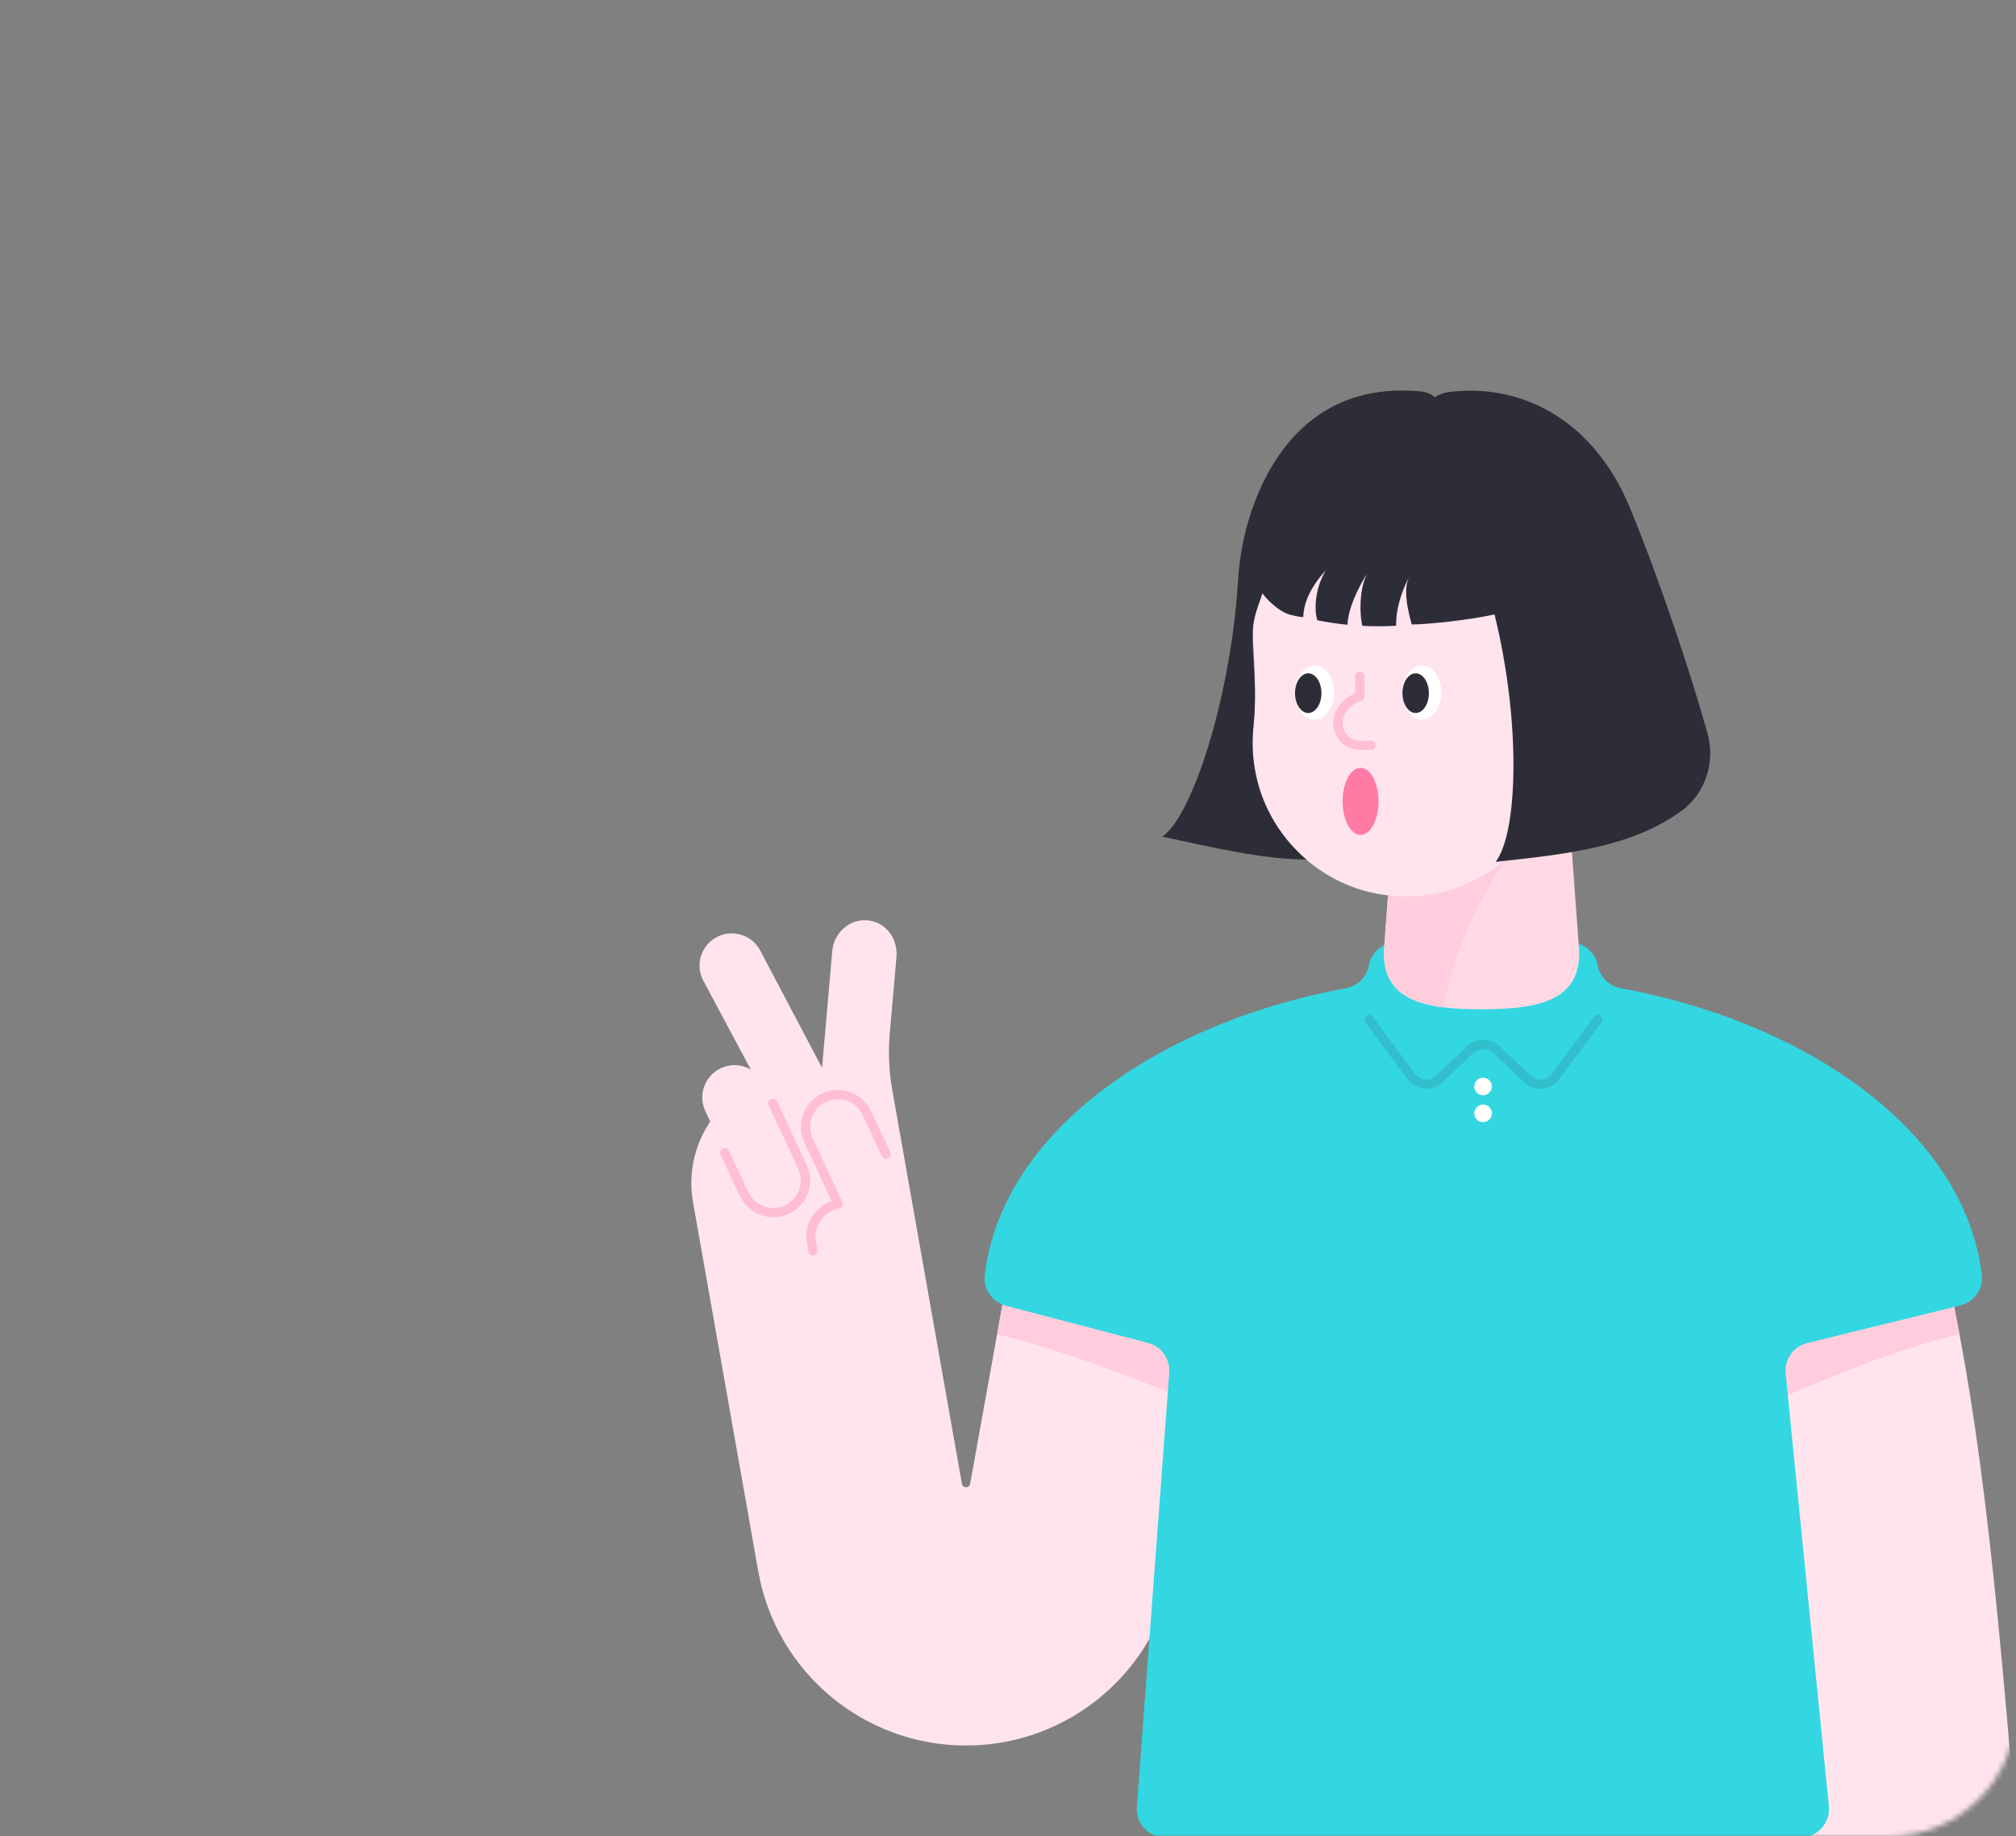 <svg width="382" height="348" viewBox="0 0 382 348" fill="none" xmlns="http://www.w3.org/2000/svg">
<rect x="0" y="0" width="382" height="348" fill="#808080" stroke="none"/>
<mask id="mask0" mask-type="alpha" maskUnits="userSpaceOnUse" x="0" y="0" width="382" height="348">
<path d="M382 324C382 337.255 371.255 348 358 348L24 348C10.745 348 2.95782e-05 337.255 2.84194e-05 324L2.19259e-06 24C1.03382e-06 10.745 10.745 1.93855e-06 24 7.79773e-07L358 -2.84194e-05C371.255 -2.95782e-05 382 10.745 382 24L382 324Z" fill="#32BECD"/>
</mask>
<g mask="url(#mask0)">
<path d="M381.985 345.69C377.246 287.057 373.779 260.237 366.286 229.83L324.242 230.545C331.59 262.932 325.851 297.881 330.319 348.218H382.12C382.051 347.379 382 346.537 381.985 345.69Z" fill="#FFE4EE"/>
<path d="M222.408 297.767L231.079 248.757L191.154 240.559L183.823 281.188C183.667 282.054 182.423 282.052 182.27 281.186L169.069 206.54C168.443 202.996 168.286 199.384 168.599 195.797L169.867 181.314C170.116 178.451 168.501 175.621 165.779 174.706C161.778 173.36 158.042 176.347 157.703 180.209L155.765 202.347L144.192 180.401C142.765 177.345 139.134 176.025 136.076 177.45C133.018 178.875 131.696 182.511 133.123 185.571L143.552 205.089C134.898 208.838 129.611 218.145 131.32 227.842L143.676 297.758C147.051 316.856 163.647 330.778 183.042 330.778C202.435 330.778 219.028 316.863 222.408 297.767Z" fill="#FFE4EE"/>
<path d="M140.978 226.26L133.647 210.54C132.221 207.482 133.544 203.848 136.599 202.423C139.657 200.998 143.291 202.321 144.716 205.376L152.047 221.097C153.472 224.154 152.15 227.788 149.094 229.213C146.037 230.639 142.403 229.318 140.978 226.26Z" fill="#FFE4EE"/>
<path d="M146.429 209.051L152.047 221.1C153.473 224.157 152.15 227.791 149.094 229.216C146.037 230.641 142.403 229.318 140.978 226.263L137.338 218.458" stroke="#FFBED2" stroke-width="1.759" stroke-miterlimit="10" stroke-linecap="round" stroke-linejoin="round"/>
<path d="M167.909 218.764L164.269 210.959C162.844 207.902 159.21 206.579 156.153 208.006C153.095 209.432 151.772 213.065 153.2 216.123L158.818 228.172C155.423 228.771 153.157 232.008 153.755 235.4L154.038 237.013" stroke="#FFBED2" stroke-width="1.759" stroke-miterlimit="10" stroke-linecap="round" stroke-linejoin="round"/>
<path d="M227.953 266.428L231.079 248.757L191.154 240.56L188.935 252.847C201.712 255.973 214.755 261.087 227.953 266.428Z" fill="#FFCDDC"/>
<path d="M368.592 239.642L328.048 247.922C329.369 254.214 330.655 260.673 331.899 267.385C345.254 261.565 358.442 255.821 371.301 252.845C370.458 248.368 369.56 244.001 368.592 239.642Z" fill="#FFCDDC"/>
<path d="M217.527 254.483C220.056 255.145 221.752 257.519 221.558 260.127L215.417 342.398C215.182 345.539 217.668 348.219 220.82 348.219H341.151C344.356 348.219 346.859 345.451 346.541 342.264L338.348 260.306C338.079 257.622 339.826 255.149 342.446 254.507L371.408 247.397C374.029 246.755 375.838 244.274 375.522 241.596C372.477 215.672 344.499 194.248 307.128 187.267C304.915 186.853 303.159 185.165 302.737 182.955C302.378 181.077 301.073 179.481 299.261 178.873C287.116 174.785 274.98 174.789 262.857 178.873C261.045 179.483 259.74 181.077 259.381 182.955C258.961 185.167 257.205 186.855 254.99 187.269C217.587 194.257 189.594 215.713 186.589 241.664C186.282 244.312 188.047 246.772 190.626 247.446L217.527 254.483Z" fill="#32D7E1"/>
<path d="M302.718 193.211L294.721 203.999C293.439 205.729 290.931 205.945 289.374 204.457L283.619 198.97C282.186 197.602 279.933 197.602 278.499 198.97L272.744 204.457C271.187 205.942 268.678 205.727 267.397 203.999L259.4 193.211" stroke="#32BECD" stroke-width="1.759" stroke-miterlimit="10" stroke-linecap="round" stroke-linejoin="round"/>
<path d="M281.021 207.555C281.943 207.555 282.69 206.808 282.69 205.886C282.69 204.965 281.943 204.218 281.021 204.218C280.1 204.218 279.353 204.965 279.353 205.886C279.353 206.808 280.1 207.555 281.021 207.555Z" fill="white"/>
<path d="M281.021 212.651C281.943 212.651 282.69 211.904 282.69 210.983C282.69 210.061 281.943 209.314 281.021 209.314C280.1 209.314 279.353 210.061 279.353 210.983C279.353 211.904 280.1 212.651 281.021 212.651Z" fill="white"/>
<path d="M296.308 140.278H265.159L262.353 178.607C261.075 189.598 269.667 191.262 280.732 191.262C291.797 191.262 300.387 189.598 299.111 178.607L296.308 140.278Z" fill="#FFDAE4"/>
<path d="M289.189 158.854C283.3 163.526 275.346 179.245 273.609 190.905C267.155 190.118 262.606 187.769 262.252 181.483C262.269 180.299 262.297 179.332 262.335 178.818C262.344 178.748 262.346 178.679 262.354 178.609L263.733 159.775L289.189 158.854Z" fill="#FFCDDC"/>
<path d="M237.336 118.433C237.336 98.084 254.324 81.702 274.891 82.694C293.133 83.575 308.071 98.6 308.863 116.848C309.225 125.231 306.691 132.993 302.186 139.249C298.196 144.792 294.616 150.602 290.953 156.367C285.094 165.587 274.189 171.283 262.123 169.559C250.458 167.893 240.816 159.006 238.126 147.534C237.351 144.231 237.172 141.013 237.479 137.939C238.062 132.137 237.739 126.3 237.396 120.479C237.358 119.805 237.336 119.122 237.336 118.433Z" fill="#FFE4EE"/>
<path d="M269.429 136.373C271.466 136.373 273.118 134.081 273.118 131.254C273.118 128.427 271.466 126.136 269.429 126.136C267.391 126.136 265.74 128.427 265.74 131.254C265.74 134.081 267.391 136.373 269.429 136.373Z" fill="white"/>
<path d="M268.247 135.114C269.63 135.114 270.752 133.432 270.752 131.357C270.752 129.282 269.63 127.6 268.247 127.6C266.863 127.6 265.742 129.282 265.742 131.357C265.742 133.432 266.863 135.114 268.247 135.114Z" fill="#2D2D37"/>
<path d="M249.072 136.373C251.11 136.373 252.761 134.081 252.761 131.254C252.761 128.427 251.11 126.136 249.072 126.136C247.035 126.136 245.383 128.427 245.383 131.254C245.383 134.081 247.035 136.373 249.072 136.373Z" fill="white"/>
<path d="M247.89 135.114C249.273 135.114 250.395 133.432 250.395 131.357C250.395 129.282 249.273 127.6 247.89 127.6C246.507 127.6 245.385 129.282 245.385 131.357C245.385 133.432 246.507 135.114 247.89 135.114Z" fill="#2D2D37"/>
<path d="M247.529 162.884C239.332 162.835 230.198 160.682 220.234 158.546C225.999 154.654 233.26 131.75 234.565 110.281C234.888 104.97 235.95 99.719 237.894 94.767C241.882 84.598 250.64 72.274 269.502 74.201C270.5 74.356 271.262 74.709 271.868 75.278C272.666 74.749 273.579 74.414 274.531 74.29C287.051 72.671 301.485 78.398 308.898 96.346C314.471 109.843 320.605 128.334 323.562 139.034C325.079 144.526 323.11 150.451 318.476 153.767C309.39 160.266 298.155 161.781 283.4 163.317C287.593 157.934 288.274 137.077 283.187 116.428C278.979 117.42 270.716 118.323 267.496 118.34C266.779 115.621 265.674 111.39 267.247 108.864C267.247 108.864 264.43 113.667 264.547 118.581C262.422 118.702 260.291 118.709 258.151 118.6C257.491 115.922 257.692 110.878 259.186 108.476C259.186 108.476 255.567 113.842 255.313 118.395C253.416 118.207 251.513 117.919 249.605 117.546C248.822 114.804 249.522 110.838 251.199 108.143C251.199 108.143 247.02 112.19 246.955 116.94C246.136 116.925 244.941 116.622 244.184 116.404C242.701 115.978 240.561 114.247 239.217 112.453C238.005 116.044 237.339 117.226 237.339 121.226C237.339 121.916 237.36 122.598 237.399 123.275C237.742 129.095 238.062 132.14 237.482 137.941C237.175 141.016 237.354 144.234 238.129 147.536C239.552 153.613 242.938 158.947 247.529 162.884Z" fill="#2D2D37"/>
<path d="M257.806 145.507C255.929 145.507 254.405 148.353 254.405 151.865C254.405 155.377 255.929 158.223 257.806 158.223C259.684 158.223 261.207 155.377 261.207 151.865C261.207 148.353 259.686 145.507 257.806 145.507Z" fill="#FF7BA4"/>
<path d="M259.75 141.22H257.674C255.381 141.22 253.522 139.362 253.522 137.068C253.522 134.774 255.24 132.709 257.674 132.011V128.151" stroke="#FFBED2" stroke-width="1.759" stroke-miterlimit="10" stroke-linecap="round" stroke-linejoin="round"/>
</g>
</svg>
